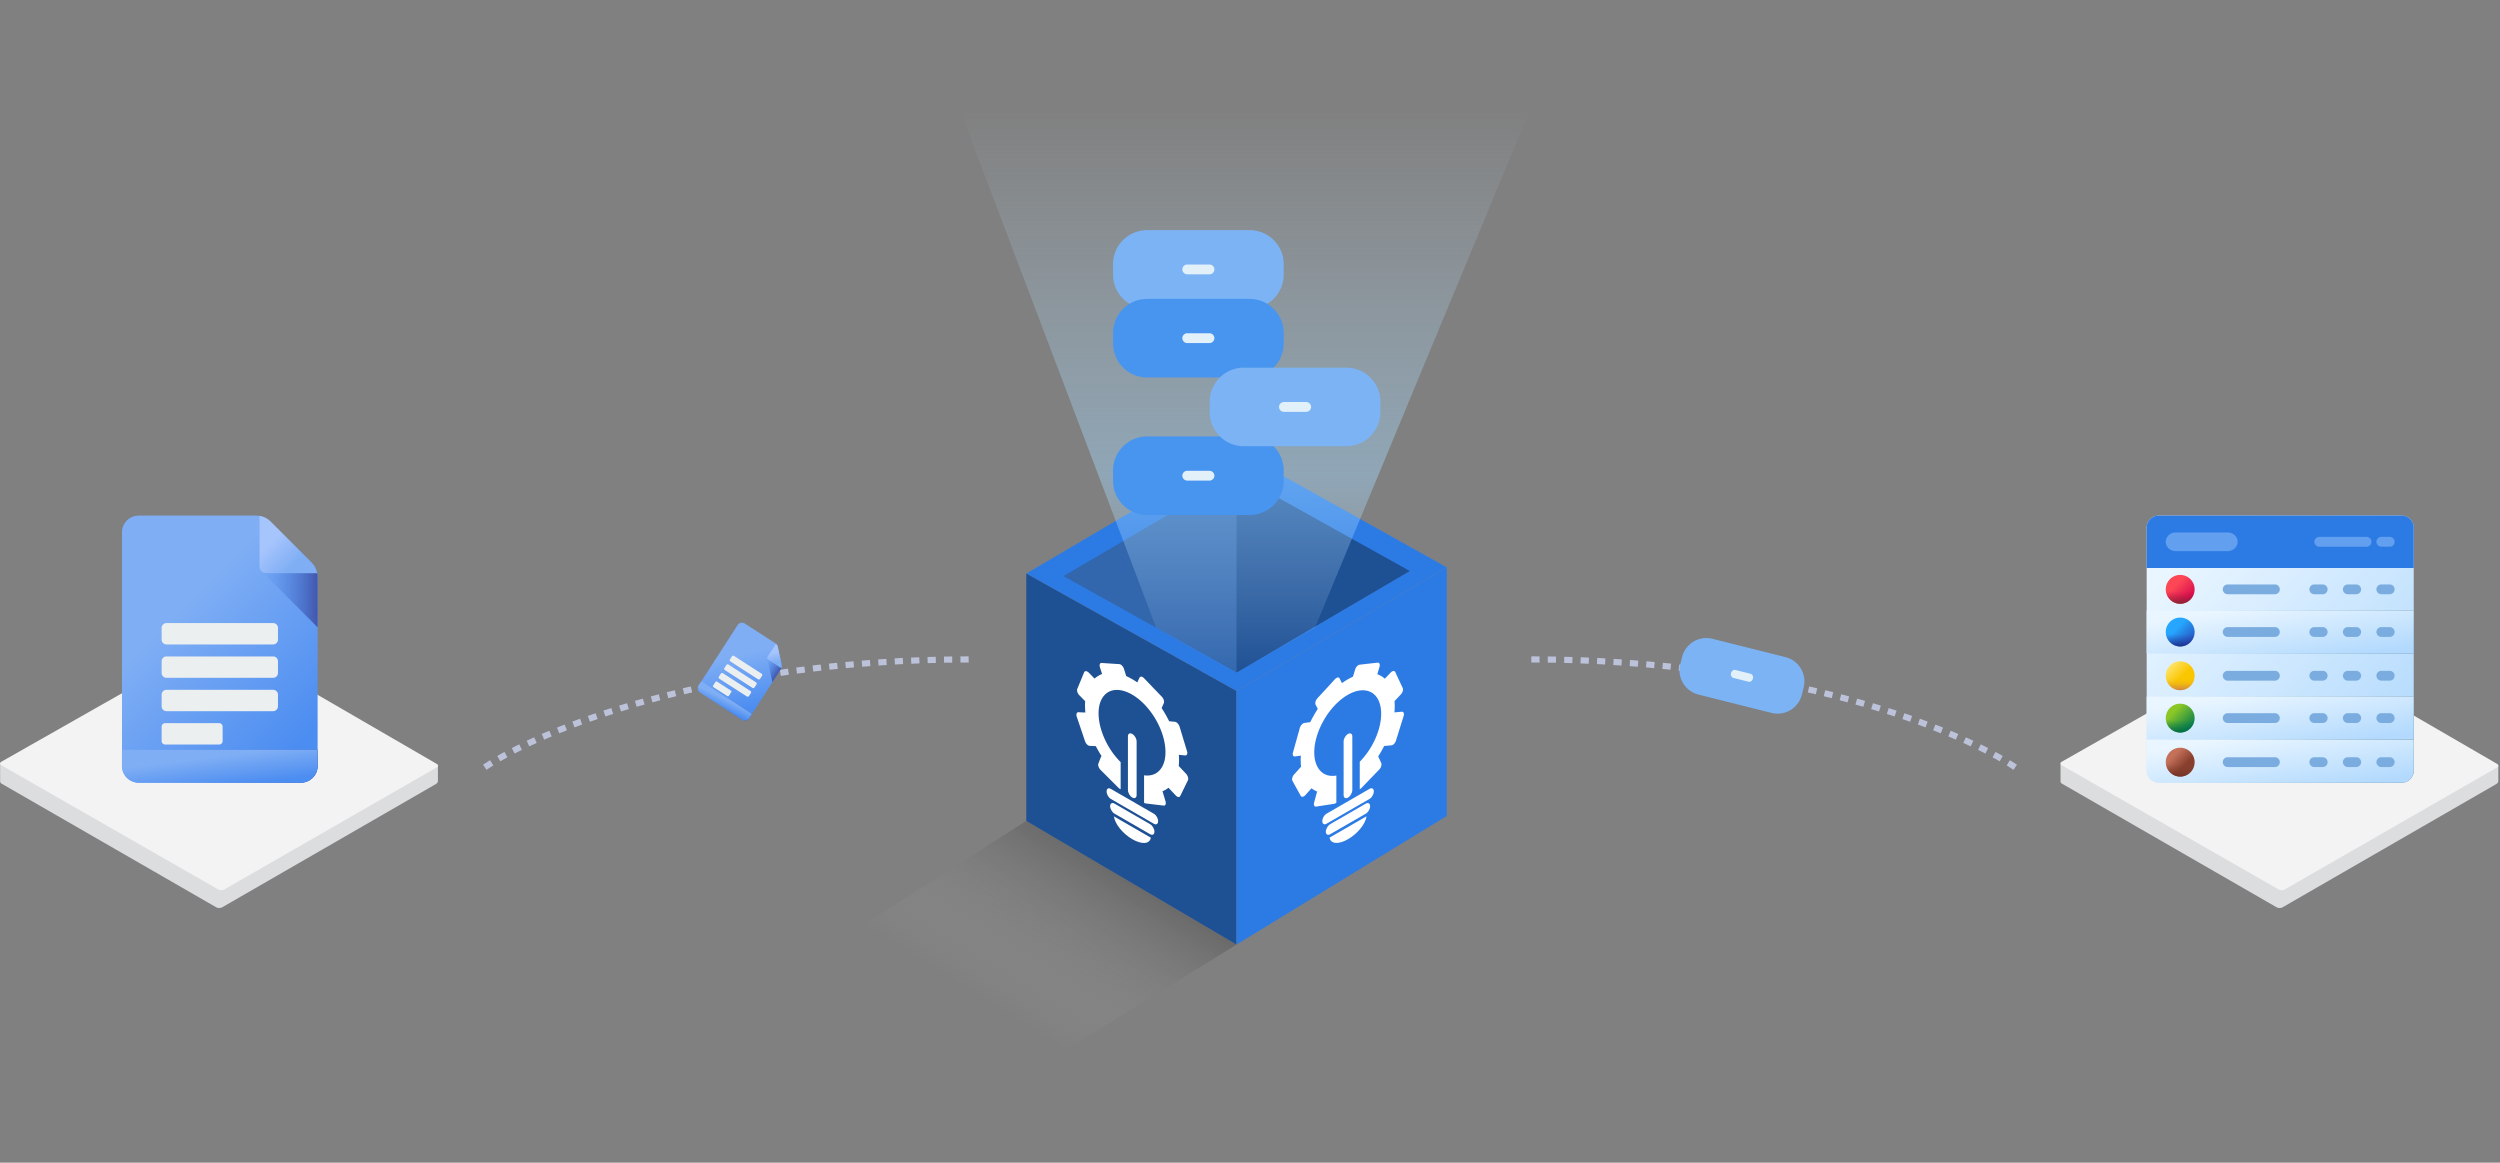 <svg width="1217" height="566" fill="none" xmlns="http://www.w3.org/2000/svg"><rect width="100%" height="100%" fill="#808080" stroke="none"/><path fill-rule="evenodd" clip-rule="evenodd" d="M.068 379.905l-.015-8.012s106.428-53.088 107.223-52.633l105.903 53.665v7.225s0 1.032-1.032 1.548l-104.02 59.987c-.795.455-2.044.455-2.839 0L.693 381.438c-.795-.455-.625-1.533-.625-1.533z" fill="#DBDDDE"/><path fill-rule="evenodd" clip-rule="evenodd" d="M.569 370.861l104.828-59.52c.795-.455 2.044-.455 2.839 0l104.413 60.552c.795.454.795 1.193 0 1.647l-103.504 59.488c-.795.454-2.044.454-2.839 0L.626 372.508c-.796-.454-.852-1.193-.057-1.647z" fill="#F3F3F3"/><g clip-path="url(#clip0_36_229)"><path d="M59.377 259.126v113.75c0 4.468 3.655 8.124 8.123 8.124h78.997c4.47 0 8.126-3.657 8.126-8.126v-91.95a9.405 9.405 0 00-2.755-6.651l-20.517-20.518a9.41 9.41 0 00-6.652-2.755H67.503c-4.47 0-8.126 3.657-8.126 8.126z" fill="url(#paint0_linear_36_229)"/><path d="M81.028 313.716h51.944a2.345 2.345 0 002.344-2.344v-5.716a2.342 2.342 0 00-2.344-2.344H81.028a2.343 2.343 0 00-2.344 2.344v5.716a2.345 2.345 0 002.344 2.344zm0 16.241h51.944a2.345 2.345 0 002.344-2.344v-5.716a2.342 2.342 0 00-2.344-2.344H81.028a2.343 2.343 0 00-2.344 2.344v5.716a2.345 2.345 0 002.344 2.344zm0 16.241h51.944a2.345 2.345 0 002.344-2.344v-5.716a2.342 2.342 0 00-2.344-2.344H81.028a2.343 2.343 0 00-2.344 2.344v5.716a2.346 2.346 0 002.344 2.344zm-.647 16.241h26.295a1.694 1.694 0 001.697-1.697v-7.01a1.7 1.7 0 00-1.697-1.697H80.381a1.698 1.698 0 00-1.697 1.697v7.01a1.697 1.697 0 001.697 1.697z" fill="#EBEFF0"/><path d="M131.35 253.755a9.405 9.405 0 00-4.34-2.466v26.489l27.613 27.614v-24.468a9.405 9.405 0 00-2.755-6.651l-20.518-20.518z" fill="url(#paint1_linear_36_229)"/><path d="M154.345 278.642c.03.131.058.258.083.381h-24.891a3.192 3.192 0 01-3.191-3.192v-24.683c.204.036.407.077.61.122a9.985 9.985 0 014.891 2.708l19.794 19.794a10.104 10.104 0 012.704 4.87z" fill="url(#paint2_linear_36_229)"/><path d="M154.623 364.992v7.882c0 4.469-3.656 8.126-8.126 8.126H67.5c-4.468 0-8.123-3.656-8.123-8.124v-7.884h95.246z" fill="url(#paint3_linear_36_229)"/><path d="M154.623 364.992v7.882c0 4.469-3.656 8.126-8.126 8.126H67.5c-4.468 0-8.123-3.656-8.123-8.124v-7.884h95.246z" fill="url(#paint4_linear_36_229)"/></g><path fill-rule="evenodd" clip-rule="evenodd" d="M1003.07 379.905l-.02-8.012s106.43-53.088 107.23-52.633l105.9 53.665v7.225s0 1.032-1.03 1.548l-104.02 59.987c-.8.455-2.05.455-2.84 0l-104.6-60.247c-.79-.455-.62-1.533-.62-1.533z" fill="#DBDDDE"/><path fill-rule="evenodd" clip-rule="evenodd" d="M1003.57 370.861l104.83-59.52c.79-.455 2.04-.455 2.84 0l104.41 60.552c.79.454.79 1.193 0 1.647l-103.51 59.488c-.79.454-2.04.454-2.83 0l-105.68-60.52c-.8-.454-.86-1.193-.06-1.647z" fill="#F3F3F3"/><g clip-path="url(#clip1_36_229)"><path d="M1169.14 381h-118.28a5.858 5.858 0 01-5.86-5.862V256.862a5.858 5.858 0 015.86-5.862h118.28c3.24 0 5.86 2.624 5.86 5.862v118.276a5.858 5.858 0 01-5.86 5.862z" fill="url(#paint5_linear_36_229)"/><path d="M1045 297.188h130v20.953h-130v-20.953z" fill="url(#paint6_linear_36_229)"/><path d="M1045 297.188h130v20.953h-130v-20.953z" fill="url(#paint7_linear_36_229)"/><path d="M1045 339.094h130v20.953h-130v-20.953z" fill="url(#paint8_linear_36_229)"/><path d="M1045 339.094h130v20.953h-130v-20.953z" fill="url(#paint9_linear_36_229)"/><path d="M1175 360.047v15.09a5.866 5.866 0 01-5.86 5.863h-118.28a5.866 5.866 0 01-5.86-5.863v-15.09h130z" fill="url(#paint10_linear_36_229)"/><path d="M1175 360.047v15.09a5.866 5.866 0 01-5.86 5.863h-118.28a5.866 5.866 0 01-5.86-5.863v-15.09h130z" fill="url(#paint11_linear_36_229)"/><path d="M1169.14 251h-118.28a5.858 5.858 0 00-5.86 5.862v19.628h130v-19.628a5.858 5.858 0 00-5.86-5.862z" fill="#2C7BE5"/><path d="M1084.44 268.283h-25.32c-3.32 0-5.65-3.091-4.55-6.042.68-1.817 2.5-3.034 4.55-3.034h25.32c3.33 0 5.65 3.091 4.55 6.042-.68 1.817-2.5 3.034-4.55 3.034zm42.22-4.538c0 .633.25 1.24.7 1.688.45.448 1.05.699 1.69.699h22.98a2.4 2.4 0 001.69-.699c.45-.448.7-1.055.7-1.688s-.25-1.24-.7-1.688a2.4 2.4 0 00-1.69-.699h-22.98c-.64 0-1.24.251-1.69.699-.45.448-.7 1.055-.7 1.688zm30.18 0c0 .633.26 1.24.7 1.688a2.4 2.4 0 001.69.699h4.09c.63 0 1.24-.251 1.68-.699.45-.448.7-1.055.7-1.688s-.25-1.24-.7-1.688a2.36 2.36 0 00-1.68-.699h-4.09a2.4 2.4 0 00-1.69.699c-.44.448-.7 1.055-.7 1.688z" fill="#639FEF"/><path d="M1061.32 293.914a7.02 7.02 0 007.02-7.023 7.02 7.02 0 00-7.02-7.022 7.02 7.02 0 00-7.02 7.022 7.02 7.02 0 007.02 7.023z" fill="url(#paint12_linear_36_229)"/><path d="M1061.32 293.914a7.02 7.02 0 007.02-7.023h-14.04a7.02 7.02 0 007.02 7.023z" fill="url(#paint13_linear_36_229)"/><path d="M1082.05 286.891c0 .634.25 1.241.7 1.688a2.4 2.4 0 001.69.7h22.98c.64 0 1.24-.252 1.69-.7.45-.447.7-1.054.7-1.688 0-.633-.25-1.24-.7-1.687-.45-.448-1.05-.7-1.69-.7h-22.98a2.4 2.4 0 00-1.69.7c-.45.447-.7 1.054-.7 1.687zm42.17 0c0 .634.25 1.241.7 1.688.44.448 1.05.7 1.68.7h4.09a2.4 2.4 0 001.69-.7c.44-.447.7-1.054.7-1.688 0-.633-.26-1.24-.7-1.687a2.4 2.4 0 00-1.69-.7h-4.09c-.63 0-1.24.252-1.68.7-.45.447-.7 1.054-.7 1.687zm16.31 0c0 .634.25 1.241.7 1.688.45.448 1.05.7 1.69.7h4.08c.64 0 1.24-.252 1.69-.7.45-.447.7-1.054.7-1.688 0-.633-.25-1.24-.7-1.687-.45-.448-1.05-.7-1.69-.7h-4.08c-.64 0-1.24.252-1.69.7-.45.447-.7 1.054-.7 1.687zm16.31 0c0 .634.26 1.241.7 1.688a2.4 2.4 0 001.69.7h4.09c.63 0 1.24-.252 1.68-.7.45-.447.7-1.054.7-1.688 0-.633-.25-1.24-.7-1.687a2.36 2.36 0 00-1.68-.7h-4.09a2.4 2.4 0 00-1.69.7c-.44.447-.7 1.054-.7 1.687z" fill="#7BACDF"/><path d="M1061.32 335.973a7.02 7.02 0 007.02-7.023 7.02 7.02 0 10-14.04 0 7.02 7.02 0 007.02 7.023z" fill="url(#paint14_linear_36_229)"/><path d="M1061.32 335.973a7.02 7.02 0 007.02-7.023h-14.04a7.02 7.02 0 007.02 7.023z" fill="url(#paint15_linear_36_229)"/><path d="M1082.05 328.95c0 .633.25 1.241.7 1.688a2.4 2.4 0 001.69.699h22.98c.64 0 1.24-.251 1.69-.699.45-.447.7-1.055.7-1.688s-.25-1.24-.7-1.688a2.387 2.387 0 00-1.69-.699h-22.98c-.63 0-1.24.252-1.69.699-.45.448-.7 1.055-.7 1.688zm42.17 0c0 .633.25 1.241.7 1.688a2.36 2.36 0 001.68.699h4.09a2.4 2.4 0 001.69-.699c.44-.447.7-1.055.7-1.688s-.26-1.24-.7-1.688a2.404 2.404 0 00-1.69-.699h-4.09c-.63 0-1.24.252-1.68.699-.45.448-.7 1.055-.7 1.688zm16.31 0c0 .633.25 1.241.7 1.688.45.448 1.05.699 1.69.699h4.08c.64 0 1.24-.251 1.69-.699.45-.447.7-1.055.7-1.688s-.25-1.24-.7-1.688a2.387 2.387 0 00-1.69-.699h-4.08a2.387 2.387 0 00-2.39 2.387zm16.31 0c0 .633.26 1.241.7 1.688a2.4 2.4 0 001.69.699h4.09c.63 0 1.24-.251 1.68-.699.45-.447.7-1.055.7-1.688s-.25-1.24-.7-1.688a2.363 2.363 0 00-1.68-.699h-4.09c-.63 0-1.24.252-1.69.699-.44.448-.7 1.055-.7 1.688z" fill="#7BACDF"/><path d="M1061.32 378.032a7.02 7.02 0 007.02-7.023 7.02 7.02 0 10-14.04 0 7.02 7.02 0 007.02 7.023z" fill="url(#paint16_linear_36_229)"/><path d="M1061.32 378.032a7.02 7.02 0 007.02-7.023h-14.04a7.02 7.02 0 007.02 7.023z" fill="url(#paint17_linear_36_229)"/><path d="M1082.05 371.009c0 .633.25 1.24.7 1.688a2.4 2.4 0 001.69.699h22.98c.64 0 1.24-.251 1.69-.699.45-.448.7-1.055.7-1.688s-.25-1.24-.7-1.688a2.382 2.382 0 00-1.69-.699h-22.98a2.4 2.4 0 00-1.69.699c-.45.448-.7 1.055-.7 1.688zm42.17 0c0 .633.25 1.24.7 1.688a2.36 2.36 0 001.68.699h4.09a2.4 2.4 0 001.69-.699c.44-.448.7-1.055.7-1.688s-.26-1.24-.7-1.688a2.4 2.4 0 00-1.69-.699h-4.09c-.63 0-1.24.251-1.68.699-.45.448-.7 1.055-.7 1.688zm16.31 0c0 .633.25 1.24.7 1.688.45.448 1.05.699 1.69.699h4.08c.64 0 1.24-.251 1.69-.699.45-.448.7-1.055.7-1.688s-.25-1.24-.7-1.688a2.382 2.382 0 00-1.69-.699h-4.08c-.64 0-1.24.251-1.69.699-.45.448-.7 1.055-.7 1.688zm16.31 0c0 .633.26 1.24.7 1.688a2.4 2.4 0 001.69.699h4.09c.63 0 1.24-.251 1.68-.699.45-.448.7-1.055.7-1.688s-.25-1.24-.7-1.688a2.36 2.36 0 00-1.68-.699h-4.09a2.4 2.4 0 00-1.69.699c-.44.448-.7 1.055-.7 1.688z" fill="#7BACDF"/><path d="M1061.32 356.593a7.02 7.02 0 007.02-7.022 7.02 7.02 0 10-14.04 0 7.02 7.02 0 007.02 7.022z" fill="url(#paint18_linear_36_229)"/><path d="M1061.32 356.593a7.02 7.02 0 007.02-7.022h-14.04a7.02 7.02 0 007.02 7.022z" fill="url(#paint19_linear_36_229)"/><path d="M1082.05 349.571c0 .633.25 1.24.7 1.688.45.447 1.06.699 1.69.699h22.98a2.387 2.387 0 100-4.775h-22.98a2.4 2.4 0 00-1.69.7c-.45.447-.7 1.054-.7 1.688zm42.17 0c0 .633.25 1.24.7 1.688.44.447 1.05.699 1.68.699h4.09c.63 0 1.24-.252 1.69-.699.44-.448.7-1.055.7-1.688 0-.634-.26-1.241-.7-1.688a2.4 2.4 0 00-1.69-.7h-4.09c-.63 0-1.24.252-1.68.7-.45.447-.7 1.054-.7 1.688zm16.31 0a2.387 2.387 0 002.39 2.387h4.08a2.387 2.387 0 100-4.775h-4.08c-.64 0-1.24.252-1.69.7-.45.447-.7 1.054-.7 1.688zm16.31 0c0 .633.26 1.24.7 1.688.45.447 1.06.699 1.69.699h4.09c.63 0 1.24-.252 1.68-.699.45-.448.7-1.055.7-1.688 0-.634-.25-1.241-.7-1.688a2.36 2.36 0 00-1.68-.7h-4.09a2.4 2.4 0 00-1.69.7c-.44.447-.7 1.054-.7 1.688z" fill="#7BACDF"/><path d="M1061.32 314.688a7.02 7.02 0 007.02-7.023 7.02 7.02 0 10-14.04 0 7.02 7.02 0 007.02 7.023z" fill="url(#paint20_linear_36_229)"/><path d="M1061.32 314.687a7.02 7.02 0 007.02-7.022h-14.04a7.02 7.02 0 007.02 7.022z" fill="url(#paint21_linear_36_229)"/><path d="M1082.05 307.665c0 .633.25 1.24.7 1.688.45.447 1.06.699 1.69.699h22.98a2.387 2.387 0 100-4.774h-22.98a2.4 2.4 0 00-1.69.699c-.45.447-.7 1.055-.7 1.688zm42.17 0c0 .633.25 1.24.7 1.688.44.447 1.05.699 1.68.699h4.09c.63 0 1.24-.252 1.69-.699.44-.448.7-1.055.7-1.688a2.42 2.42 0 00-.7-1.688 2.4 2.4 0 00-1.69-.699h-4.09c-.63 0-1.24.251-1.68.699-.45.447-.7 1.055-.7 1.688zm16.31 0a2.387 2.387 0 002.39 2.387h4.08a2.387 2.387 0 100-4.774h-4.08c-.64 0-1.24.251-1.69.699-.45.447-.7 1.055-.7 1.688zm16.31 0c0 .633.26 1.24.7 1.688.45.447 1.06.699 1.69.699h4.09c.63 0 1.24-.252 1.68-.699.45-.448.7-1.055.7-1.688s-.25-1.241-.7-1.688a2.36 2.36 0 00-1.68-.699h-4.09a2.4 2.4 0 00-1.69.699 2.42 2.42 0 00-.7 1.688z" fill="#7BACDF"/></g><path d="M236 373.5C262 356 345.6 321 472 321m509 52.5C955 356 871.4 321 745 321" stroke="#BCC2DA" stroke-width="3" stroke-dasharray="4 4"/><g clip-path="url(#clip2_36_229)"><path d="M359.087 304.267l-18.971 29.412a2.508 2.508 0 00.745 3.456l20.426 13.175a2.507 2.507 0 003.457-.746l15.336-23.775a2.894 2.894 0 00.397-2.179l-1.884-8.728a2.89 2.89 0 00-1.26-1.821l-14.789-9.54a2.508 2.508 0 00-3.457.746z" fill="url(#paint22_linear_36_229)"/><path d="M355.581 321.994l13.431 8.663a.721.721 0 00.997-.215l.954-1.478a.721.721 0 00-.216-.997l-13.431-8.664a.725.725 0 00-.997.215l-.953 1.478a.724.724 0 00.215.998zm-2.709 4.199l13.431 8.663a.717.717 0 00.997-.215l.954-1.478a.726.726 0 00.099-.543.727.727 0 00-.314-.454l-13.431-8.663a.717.717 0 00-.997.215l-.954 1.478a.726.726 0 00-.099.543c.041.187.154.35.314.454zm-2.708 4.199l13.431 8.664a.725.725 0 00.997-.215l.953-1.478a.724.724 0 00-.215-.998l-13.431-8.663a.721.721 0 00-.997.215l-.953 1.478a.717.717 0 00.215.997zm-2.876 4.092l6.799 4.385a.522.522 0 00.721-.155l1.17-1.813a.523.523 0 00-.156-.722l-6.799-4.385a.523.523 0 00-.722.155l-1.169 1.813a.523.523 0 00.156.722z" fill="#EBEFF0"/><path d="M378.593 314.882a2.893 2.893 0 00-.71-1.361l-4.419 6.849 2.535 11.746 4.081-6.327a2.894 2.894 0 00.397-2.179l-1.884-8.728z" fill="url(#paint23_linear_36_229)"/><path d="M380.388 325.153a6.79 6.79 0 01-.042.112l-6.436-4.152a.982.982 0 01-.293-1.357l4.117-6.382a3.077 3.077 0 01.951 1.649l1.816 8.419c.124.57.084 1.162-.113 1.711z" fill="url(#paint24_linear_36_229)"/><path d="M366.059 347.526l-1.315 2.038a2.506 2.506 0 01-3.456.746l-20.427-13.175a2.508 2.508 0 01-.745-3.456l1.315-2.038 24.628 15.885z" fill="url(#paint25_linear_36_229)"/><path d="M366.059 347.526l-1.315 2.038a2.506 2.506 0 01-3.456.746l-20.427-13.175a2.508 2.508 0 01-.745-3.456l1.315-2.038 24.628 15.885z" fill="url(#paint26_linear_36_229)"/></g><path d="M877.122 338.219l.902-3.596a12.126 12.126 0 00-1.371-9.199 12.206 12.206 0 00-7.49-5.547l-35.534-8.913a12.2 12.2 0 00-9.221 1.355 12.129 12.129 0 00-5.551 7.463l-.902 3.595a12.13 12.13 0 001.372 9.199 12.198 12.198 0 007.489 5.547l35.535 8.913a12.2 12.2 0 009.221-1.355 12.128 12.128 0 005.55-7.462z" fill="#7CB3F4"/><path d="M844.771 326.131c-.432-.107-.896-.007-1.292.279a2.2 2.2 0 00-.822 1.244 2.307 2.307 0 00-.064.774c.022.256.088.501.194.72.106.219.25.408.423.556.174.148.374.252.588.307l7.41 1.858c.215.053.44.056.663.007.223-.048.439-.147.636-.29s.37-.327.511-.543c.14-.215.245-.457.308-.713a2.196 2.196 0 00-.137-1.484c-.214-.439-.577-.747-1.008-.856l-7.41-1.859z" fill="#E2F0FA"/><path opacity=".4" d="M328 509.192l171.587-109.575 102.35 60.206L430.35 565.786 328 509.192z" fill="url(#paint27_linear_36_229)"/><path d="M499.587 279.206L601.937 219l102.35 57.196-102.35 60.206-102.35-57.196z" fill="#2C7BE5"/><path d="M517.65 280.441l84.288-49.4 84.288 46.93-84.288 49.4-84.288-46.93z" fill="#3267AE"/><path d="M601.937 279.206v-48.165l84.288 46.93-84.288 49.4v-48.165zm-102.35 0v120.412l102.35 60.206V336.402l-102.35-57.196z" fill="#1E5094"/><path d="M601.937 336.401l102.35-60.206v121.014l-102.35 62.615V336.401z" fill="#2C7BE5"/><g clip-path="url(#clip3_36_229)" fill-rule="evenodd" clip-rule="evenodd" fill="#fff"><path d="M641.252 385.366c-.122.209-.203.442-.285.675l-1.261 4.68c-.326 1.164.122 2.068 1.017 1.923l8.793-1.358c.325-.048.692-.26 1.017-.541v-13.201c-2.198.385-4.192.096-5.821-.777-2.971-1.631-4.844-5.152-4.925-10.218-.081-5.113 1.71-10.796 4.6-15.904 2.89-5.062 6.92-9.527 11.397-12.205l.041-.024c4.518-2.701 8.589-3.006 11.601-1.445 2.972 1.585 4.844 5.106 4.925 10.172v.047c.082 5.112-1.709 10.795-4.599 15.903a38.393 38.393 0 01-5.821 7.731v13.387c.244-.141.529-.352.773-.586l8.711-9.027c.896-.889 1.303-2.286.977-3.12l-1.384-3.06-.122-.208c.57-.84 1.099-1.704 1.588-2.59.488-.84.936-1.656 1.343-2.495.041.023.081-.001.122.022 1.14-.1 2.279-.247 3.379-.324.854-.028 1.872-1.081 2.238-2.315 1.262-3.982 2.483-7.988 3.745-11.97.367-1.234-.04-2.115-.895-2.086-1.14.1-2.239.223-3.379.323-.081.001-.163.001-.203.025.081-1.163.162-2.326.122-3.464l.04-.024-.04-.023c0-.697-.041-1.324-.082-1.998l3.094-3.274c.855-.911 1.262-2.309.896-3.073a876.527 876.527 0 01-3.623-7.763c-.407-.788-1.384-.689-2.28.247l-2.808 2.969c-.652-.554-1.344-1.084-2.117-1.474a7.777 7.777 0 00-1.547-.687l1.058-3.633c.367-1.234-.081-2.138-.936-2.016-2.89.321-5.78.641-8.711.985-.855.075-1.872 1.174-2.198 2.338l-1.058 3.493c-.937.448-1.873.896-2.85 1.506v-.046l-.04.07a25.05 25.05 0 00-2.483 1.619l-1.14-2.27c-.367-.765-1.384-.596-2.239.316-2.849 3.133-5.699 6.219-8.548 9.305-.896.982-1.262 2.355-.896 3.12l1.059 2.085a44.065 44.065 0 00-1.832 3.01 54.371 54.371 0 00-1.832 3.428l-2.849.39c-.896.146-1.873 1.221-2.239 2.455-1.099 3.935-2.198 7.916-3.338 11.921-.326 1.165.122 2.068 1.018 1.923l2.849-.39c-.081.884-.122 1.744-.081 2.604 0 .976.081 1.905.162 2.788-.04.023-.04.07-.081.093-1.099 1.239-2.198 2.478-3.297 3.67-.855.959-1.221 2.379-.814 3.12l4.03 7.296c.407.741 1.424.572 2.279-.387l2.972-3.296c.529.392 1.058.784 1.669 1.082.366.207.732.367 1.139.551z"/><path d="M656.191 357.31c1.181-.682 2.117-.153 2.117 1.195v26.078c0 1.348-.936 3.004-2.117 3.686-1.18.681-2.116.106-2.116-1.242v-26.078c0-1.348.936-2.958 2.116-3.639zm-12.496 42.404c0-1.348.895-2.934 2.035-3.592l21.004-12.127c1.14-.658 2.035-.106 2.035 1.242s-.895 2.981-2.035 3.639l-21.004 12.126c-1.14.659-2.035.06-2.035-1.288zm1.709 5.195c0-1.348.977-3.027 2.117-3.686l17.341-10.011c1.18-.682 2.116-.107 2.116 1.242 0 1.301-.936 2.957-2.116 3.639l-17.341 10.011c-1.14.658-2.117.107-2.117-1.195zm19.824-7.54c-.489 3.675-4.315 8.441-8.996 11.144-4.681 2.702-8.507 2.355-8.996-.757l17.992-10.387z"/></g><g clip-path="url(#clip4_36_229)" fill-rule="evenodd" clip-rule="evenodd" fill="#fff"><path d="M536.252 368.092c-.122.069-.203.208-.285.347l-1.261 3.223c-.326.788.122 2.208 1.017 3.097l8.793 8.795c.325.328.692.539 1.017.634v-13.201c-2.198-2.153-4.192-4.745-5.821-7.498-2.971-5.063-4.844-10.746-4.925-15.906-.081-5.207 1.71-8.821 4.6-10.593 2.89-1.724 6.92-1.536 11.397.956l.041.024c4.518 2.515 8.589 6.911 11.601 11.95 2.972 5.016 4.844 10.699 4.925 15.86v.046c.082 5.207-1.709 8.821-4.599 10.593-1.628.966-3.623 1.301-5.821 1.009v13.387c.244.141.529.259.773.307l8.711 1.032c.896.145 1.303-.782.977-1.993l-1.384-4.657-.122-.349a6.464 6.464 0 001.588-.757 7.302 7.302 0 001.343-.945c.041.07.081.094.122.164 1.14 1.216 2.279 2.385 3.379 3.577.854.959 1.872 1.081 2.238.27 1.262-2.525 2.483-5.121 3.745-7.646.367-.811-.04-2.162-.895-3.12-1.14-1.216-2.239-2.362-3.379-3.578a1.426 1.426 0 00-.203-.21c.081-1.069.162-2.137.122-3.323l.04.023-.04-.07c0-.697-.041-1.371-.082-2.092l3.094.299c.855.075 1.262-.852.896-2.04a2613.326 2613.326 0 01-3.623-11.946c-.407-1.258-1.384-2.287-2.28-2.386l-2.808-.273c-.652-1.306-1.344-2.635-2.117-3.918a40.265 40.265 0 00-1.547-2.474l1.058-2.41c.367-.811-.081-2.232-.936-3.097-2.89-3.017-5.78-6.034-8.711-9.074-.855-.912-1.872-.988-2.198-.2l-1.058 2.271c-.937-.633-1.873-1.267-2.85-1.784v-.047l-.04.023c-.815-.47-1.669-.917-2.483-1.248l-1.14-3.586c-.367-1.188-1.384-2.194-2.239-2.269-2.849-.157-5.699-.362-8.548-.566-.896-.052-1.262.899-.896 2.086l1.059 3.308a8.592 8.592 0 00-1.832.894c-.651.368-1.262.806-1.832 1.314l-2.849-2.901c-.896-.888-1.873-.941-2.239-.13-1.099 2.666-2.198 5.378-3.338 8.067-.326.788.122 2.209 1.018 3.098l2.849 2.9c-.081.79-.122 1.603-.081 2.51 0 .976.081 1.999.162 2.976-.04-.024-.04.023-.081-.001a77.302 77.302 0 01-3.297-.137c-.855-.029-1.221.968-.814 2.18l4.03 11.949c.407 1.211 1.424 2.217 2.279 2.245l2.972.135c.529 1.003 1.058 2.006 1.669 3.009.366.63.732 1.214 1.139 1.867z"/><path d="M551.191 357.286c1.181.682 2.117 2.292 2.117 3.64v26.078c0 1.348-.936 1.923-2.117 1.241-1.18-.681-2.116-2.337-2.116-3.685v-26.078c0-1.349.936-1.877 2.116-1.196zm-12.496 27.974c0-1.348.895-1.9 2.035-1.242l21.004 12.127c1.14.658 2.035 2.244 2.035 3.592 0 1.348-.895 1.947-2.035 1.289l-21.004-12.127c-1.14-.658-2.035-2.29-2.035-3.639zm1.709 7.17c0-1.348.977-1.9 2.117-1.242l17.341 10.012c1.18.682 2.116 2.338 2.116 3.686 0 1.301-.936 1.876-2.116 1.195l-17.341-10.012c-1.14-.658-2.117-2.337-2.117-3.639zm19.824 15.35c-.489 3.111-4.315 3.459-8.996.756-4.681-2.702-8.507-7.468-8.996-11.144l17.992 10.388z"/></g><path fill-rule="evenodd" clip-rule="evenodd" d="M601.483 327.665l-38.621-22.028L447 0h320L640.103 305.637l-38.62 22.028z" fill="url(#paint28_linear_36_229)"/><path d="M624.903 133.685v-5.066a16.59 16.59 0 00-16.591-16.591H558.42a16.591 16.591 0 00-16.591 16.591v5.069a16.59 16.59 0 0016.591 16.59h49.892c4.4 0 8.62-1.748 11.732-4.859a16.598 16.598 0 004.859-11.734z" fill="#7CB3F4"/><path d="M624.903 167.156v-5.061a16.59 16.59 0 00-16.591-16.591H558.42a16.591 16.591 0 00-16.591 16.591v5.061c0 4.4 1.748 8.62 4.859 11.732a16.595 16.595 0 0011.732 4.859h49.892a16.586 16.586 0 0015.328-10.242 16.586 16.586 0 001.263-6.349zm0 66.945v-5.061c0-4.4-1.748-8.62-4.859-11.732a16.595 16.595 0 00-11.732-4.859H558.42c-4.4 0-8.62 1.748-11.732 4.859a16.595 16.595 0 00-4.859 11.732v5.061c0 4.4 1.748 8.62 4.859 11.732a16.595 16.595 0 0011.732 4.859h49.892c4.4 0 8.62-1.748 11.732-4.859a16.595 16.595 0 004.859-11.732z" fill="#4895EF"/><path d="M577.949 128.763a2.393 2.393 0 00-2.384 2.381 2.4 2.4 0 00.695 1.694 2.38 2.38 0 001.689.706h10.836a2.379 2.379 0 001.688-.707 2.39 2.39 0 00-1.688-4.074h-10.836zm0 33.464a2.397 2.397 0 00-1.689.706 2.377 2.377 0 00-.695 1.694 2.393 2.393 0 002.384 2.381h10.836a2.388 2.388 0 002.382-2.381 2.4 2.4 0 00-1.467-2.215 2.397 2.397 0 00-.915-.185h-10.836zm0 66.961a2.39 2.39 0 00-2.384 2.384 2.393 2.393 0 002.384 2.381h10.836a2.392 2.392 0 002.382-2.381 2.394 2.394 0 00-2.382-2.384h-10.836z" fill="#E2F0FA"/><path d="M671.977 200.63v-5.064a16.587 16.587 0 00-16.591-16.59h-49.892a16.587 16.587 0 00-16.591 16.59v5.064a16.59 16.59 0 0016.591 16.591h49.892c4.4 0 8.62-1.748 11.731-4.86a16.587 16.587 0 004.86-11.731z" fill="#7CB3F4"/><path d="M625.02 195.708a2.385 2.385 0 00-1.682.699 2.385 2.385 0 00-.523 2.598 2.403 2.403 0 001.29 1.299c.29.121.601.184.915.185h10.837a2.397 2.397 0 001.689-.706 2.38 2.38 0 00.694-1.694 2.385 2.385 0 00-.701-1.682 2.385 2.385 0 00-1.682-.699H625.02z" fill="#E2F0FA"/><defs><linearGradient id="paint0_linear_36_229" x1="82.059" y1="301.686" x2="143.897" y2="363.524" gradientUnits="userSpaceOnUse"><stop stop-color="#7FAEF4"/><stop offset="1" stop-color="#4C8DF1"/></linearGradient><linearGradient id="paint1_linear_36_229" x1="127.01" y1="251.289" x2="154.623" y2="251.289" gradientUnits="userSpaceOnUse"><stop stop-color="#4C8DF1" stop-opacity="0"/><stop offset="1" stop-color="#4256AC"/></linearGradient><linearGradient id="paint2_linear_36_229" x1="129.501" y1="265.97" x2="140.9" y2="277.37" gradientUnits="userSpaceOnUse"><stop stop-color="#A7C5FD"/><stop offset="1" stop-color="#7FAEF4"/></linearGradient><linearGradient id="paint3_linear_36_229" x1="59.377" y1="364.992" x2="154.623" y2="364.992" gradientUnits="userSpaceOnUse"><stop stop-color="#4C8DF1" stop-opacity="0"/><stop offset="1" stop-color="#4256AC"/></linearGradient><linearGradient id="paint4_linear_36_229" x1="82.059" y1="371.234" x2="83.906" y2="386.235" gradientUnits="userSpaceOnUse"><stop stop-color="#7FAEF4"/><stop offset="1" stop-color="#4C8DF1"/></linearGradient><linearGradient id="paint5_linear_36_229" x1="1062.33" y1="268.333" x2="1163.34" y2="369.337" gradientUnits="userSpaceOnUse"><stop stop-color="#EAF6FF"/><stop offset="1" stop-color="#B3DAFE"/></linearGradient><linearGradient id="paint6_linear_36_229" x1="1045" y1="297.188" x2="1175" y2="297.188" gradientUnits="userSpaceOnUse"><stop stop-color="#8AC9FE" stop-opacity="0"/><stop offset=".063" stop-color="#85C2F3" stop-opacity=".063"/><stop offset=".368" stop-color="#70A3C3" stop-opacity=".368"/><stop offset=".636" stop-color="#608CA0" stop-opacity=".636"/><stop offset=".856" stop-color="#577E8B" stop-opacity=".856"/><stop offset="1" stop-color="#537983"/></linearGradient><linearGradient id="paint7_linear_36_229" x1="1062.33" y1="299.982" x2="1067.45" y2="331.717" gradientUnits="userSpaceOnUse"><stop stop-color="#EAF6FF"/><stop offset="1" stop-color="#B3DAFE"/></linearGradient><linearGradient id="paint8_linear_36_229" x1="1045" y1="339.094" x2="1175" y2="339.094" gradientUnits="userSpaceOnUse"><stop stop-color="#8AC9FE" stop-opacity="0"/><stop offset=".063" stop-color="#85C2F3" stop-opacity=".063"/><stop offset=".368" stop-color="#70A3C3" stop-opacity=".368"/><stop offset=".636" stop-color="#608CA0" stop-opacity=".636"/><stop offset=".856" stop-color="#577E8B" stop-opacity=".856"/><stop offset="1" stop-color="#537983"/></linearGradient><linearGradient id="paint9_linear_36_229" x1="1062.33" y1="341.888" x2="1067.45" y2="373.622" gradientUnits="userSpaceOnUse"><stop stop-color="#EAF6FF"/><stop offset="1" stop-color="#B3DAFE"/></linearGradient><linearGradient id="paint10_linear_36_229" x1="1045" y1="360.047" x2="1175" y2="360.047" gradientUnits="userSpaceOnUse"><stop stop-color="#8AC9FE" stop-opacity="0"/><stop offset=".063" stop-color="#85C2F3" stop-opacity=".063"/><stop offset=".368" stop-color="#70A3C3" stop-opacity=".368"/><stop offset=".636" stop-color="#608CA0" stop-opacity=".636"/><stop offset=".856" stop-color="#577E8B" stop-opacity=".856"/><stop offset="1" stop-color="#537983"/></linearGradient><linearGradient id="paint11_linear_36_229" x1="1062.33" y1="362.841" x2="1067.45" y2="394.575" gradientUnits="userSpaceOnUse"><stop stop-color="#EAF6FF"/><stop offset="1" stop-color="#B3DAFE"/></linearGradient><linearGradient id="paint12_linear_36_229" x1="1059.17" y1="284.747" x2="1067.11" y2="292.686" gradientUnits="userSpaceOnUse"><stop stop-color="#FD4755"/><stop offset="1" stop-color="#D2024E"/></linearGradient><linearGradient id="paint13_linear_36_229" x1="1061.32" y1="287.817" x2="1061.32" y2="294.662" gradientUnits="userSpaceOnUse"><stop stop-color="#C00148" stop-opacity="0"/><stop offset="1" stop-color="#6D3326"/></linearGradient><linearGradient id="paint14_linear_36_229" x1="1055.27" y1="322.902" x2="1062.02" y2="329.653" gradientUnits="userSpaceOnUse"><stop stop-color="#FEE97D"/><stop offset="1" stop-color="#FAC600"/></linearGradient><linearGradient id="paint15_linear_36_229" x1="1061.32" y1="329.876" x2="1061.32" y2="336.721" gradientUnits="userSpaceOnUse"><stop stop-color="#FAC600" stop-opacity="0"/><stop offset=".69" stop-color="#D68C3D" stop-opacity=".69"/><stop offset="1" stop-color="#C5715A"/></linearGradient><linearGradient id="paint16_linear_36_229" x1="1058.09" y1="367.782" x2="1063.2" y2="372.886" gradientUnits="userSpaceOnUse"><stop stop-color="#C5715A"/><stop offset="1" stop-color="#883F2E"/></linearGradient><linearGradient id="paint17_linear_36_229" x1="1061.32" y1="371.934" x2="1061.32" y2="378.78" gradientUnits="userSpaceOnUse"><stop stop-color="#883F2E" stop-opacity="0"/><stop offset="1" stop-color="#6D3326"/></linearGradient><linearGradient id="paint18_linear_36_229" x1="1058.23" y1="346.484" x2="1066.58" y2="354.832" gradientUnits="userSpaceOnUse"><stop stop-color="#8BC727"/><stop offset="1" stop-color="#017B4E"/></linearGradient><linearGradient id="paint19_linear_36_229" x1="1061.32" y1="350.496" x2="1061.32" y2="357.341" gradientUnits="userSpaceOnUse"><stop stop-color="#017B4E" stop-opacity="0"/><stop offset="1" stop-color="#026841"/></linearGradient><linearGradient id="paint20_linear_36_229" x1="1059.56" y1="305.903" x2="1068.17" y2="314.512" gradientUnits="userSpaceOnUse"><stop stop-color="#26A6FE"/><stop offset="1" stop-color="#2740B0"/></linearGradient><linearGradient id="paint21_linear_36_229" x1="1061.32" y1="308.59" x2="1061.32" y2="315.435" gradientUnits="userSpaceOnUse"><stop stop-color="#2740B0" stop-opacity="0"/><stop offset="1" stop-color="#192A7D"/></linearGradient><linearGradient id="paint22_linear_36_229" x1="357.854" y1="319.055" x2="363.53" y2="345.358" gradientUnits="userSpaceOnUse"><stop stop-color="#7FAEF4"/><stop offset="1" stop-color="#4C8DF1"/></linearGradient><linearGradient id="paint23_linear_36_229" x1="377.883" y1="313.521" x2="385.022" y2="318.126" gradientUnits="userSpaceOnUse"><stop stop-color="#4C8DF1" stop-opacity="0"/><stop offset="1" stop-color="#4256AC"/></linearGradient><linearGradient id="paint24_linear_36_229" x1="376.078" y1="317.732" x2="377.124" y2="322.581" gradientUnits="userSpaceOnUse"><stop stop-color="#A7C5FD"/><stop offset="1" stop-color="#7FAEF4"/></linearGradient><linearGradient id="paint25_linear_36_229" x1="341.431" y1="331.641" x2="366.059" y2="347.526" gradientUnits="userSpaceOnUse"><stop stop-color="#4C8DF1" stop-opacity="0"/><stop offset="1" stop-color="#4256AC"/></linearGradient><linearGradient id="paint26_linear_36_229" x1="346.255" y1="337.038" x2="344.23" y2="341.225" gradientUnits="userSpaceOnUse"><stop stop-color="#7FAEF4"/><stop offset="1" stop-color="#4C8DF1"/></linearGradient><linearGradient id="paint27_linear_36_229" x1="451.422" y1="486.916" x2="505.608" y2="399.617" gradientUnits="userSpaceOnUse"><stop offset=".133" stop-color="#C4C4C4" stop-opacity="0"/><stop offset="1" stop-color="#484848"/></linearGradient><linearGradient id="paint28_linear_36_229" x1="594.586" y1="52.316" x2="594.586" y2="329.021" gradientUnits="userSpaceOnUse"><stop stop-color="#C6EAFF" stop-opacity="0"/><stop offset=".645" stop-color="#A4D9FF" stop-opacity=".43"/><stop offset="1" stop-color="#D0E9FF" stop-opacity="0"/></linearGradient><clipPath id="clip0_36_229"><path fill="#fff" transform="translate(42 251)" d="M0 0h130v130H0z"/></clipPath><clipPath id="clip1_36_229"><path fill="#fff" transform="translate(1045 251)" d="M0 0h130v130H0z"/></clipPath><clipPath id="clip2_36_229"><path fill="#fff" transform="rotate(32.823 -330.058 753.89)" d="M0 0h40v40H0z"/></clipPath><clipPath id="clip3_36_229"><path fill="#fff" transform="matrix(.866 -.5 0 1 629 342.421)" d="M0 0h62.843v81.814H0z"/></clipPath><clipPath id="clip4_36_229"><path fill="#fff" transform="matrix(.866 .5 0 1 524 311)" d="M0 0h62.843v81.814H0z"/></clipPath></defs></svg>
